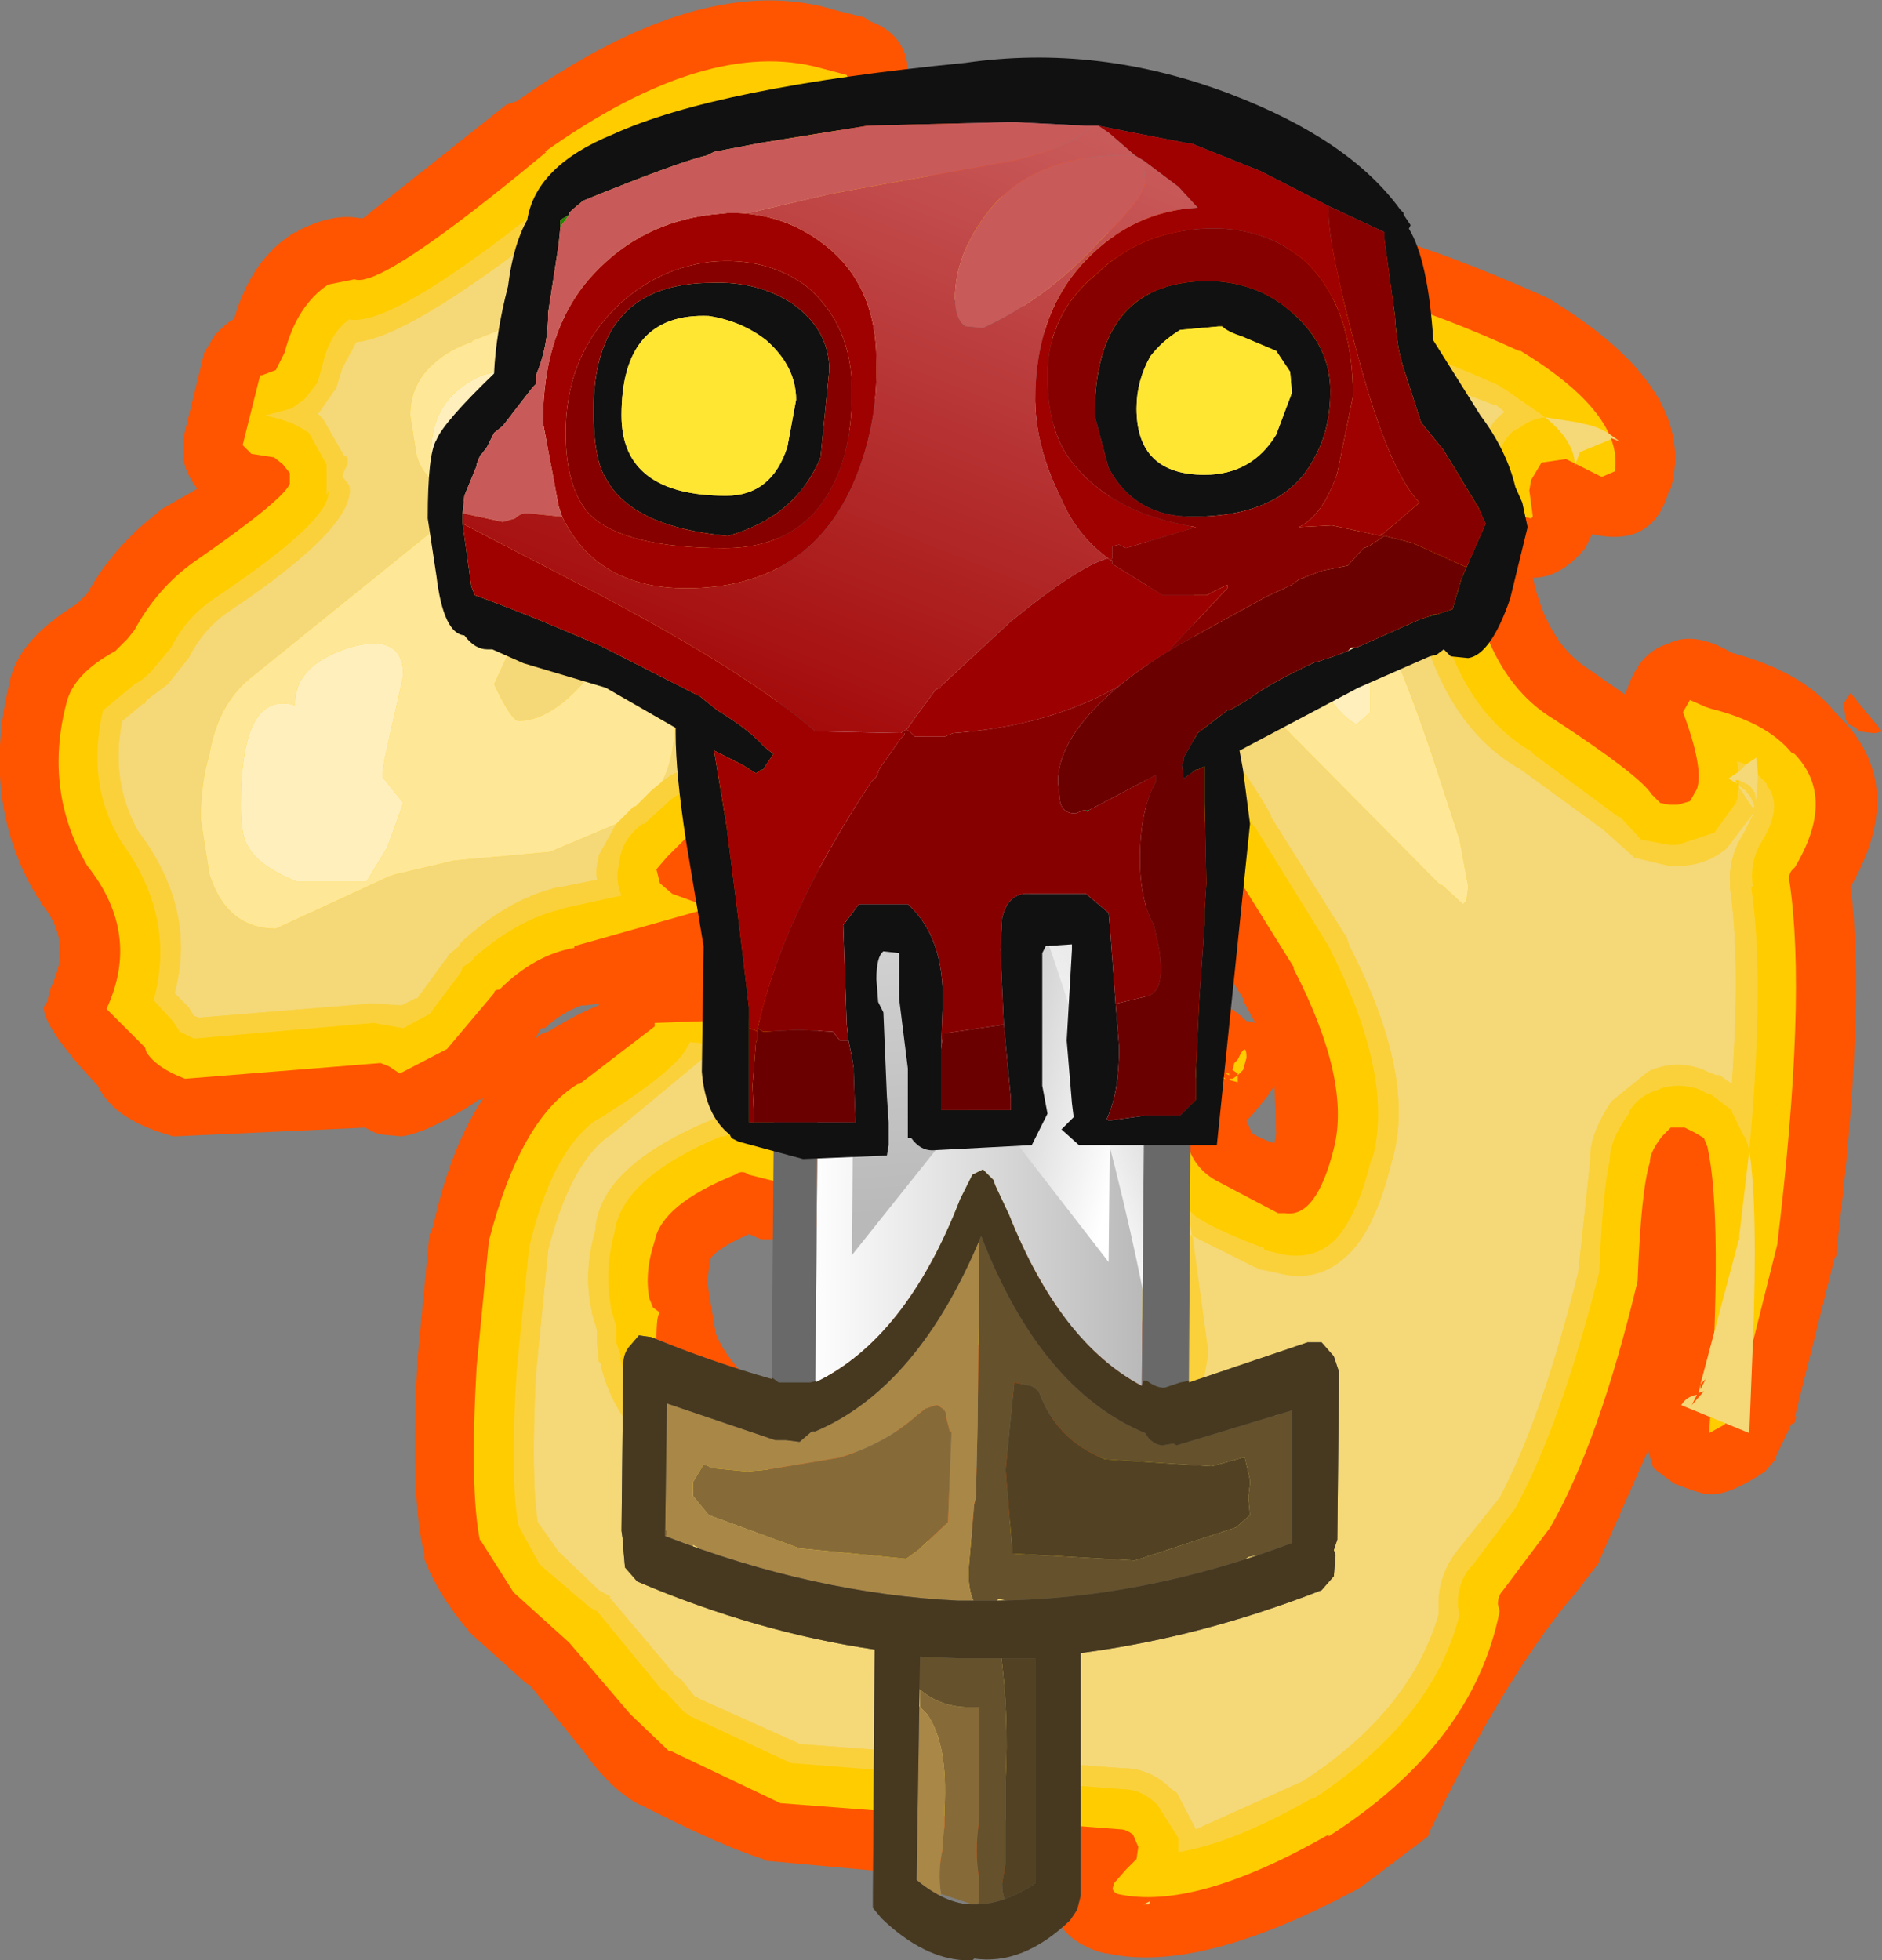 <?xml version="1.0" encoding="UTF-8" standalone="no"?>
<svg xmlns:ffdec="https://www.free-decompiler.com/flash" xmlns:xlink="http://www.w3.org/1999/xlink" ffdec:objectType="shape" height="56.15px" width="53.9px" xmlns="http://www.w3.org/2000/svg">
  <rect width="100%" height="100%" fill="#808080" stroke="none"/>
  <g transform="matrix(1.0, 0.0, 0.0, 1.0, 5.35, 0.0)">
    <path d="M42.45 14.05 Q42.0 15.7 40.25 15.3 L40.05 15.7 Q39.35 16.55 38.55 16.55 38.95 18.35 40.05 19.1 L41.2 19.9 Q41.55 18.7 42.4 18.45 43.15 18.05 44.25 18.7 46.3 19.25 47.2 20.4 L47.25 20.45 Q49.35 22.45 47.65 25.4 48.1 28.85 47.25 35.8 L47.25 35.95 47.2 36.05 47.2 36.0 46.05 40.6 46.1 40.55 46.05 40.75 45.95 40.8 45.5 41.75 45.5 41.8 45.2 42.15 Q44.15 42.85 43.6 42.8 L43.5 42.8 43.15 42.7 42.6 42.5 42.0 42.05 41.85 41.55 40.5 44.6 40.45 44.75 39.8 45.6 Q37.85 47.85 35.6 52.45 L35.55 52.6 33.7 54.0 33.55 54.1 Q29.0 56.55 26.35 55.95 L26.3 55.95 26.1 55.9 Q24.65 55.4 24.8 54.05 L16.6 53.3 16.5 53.25 Q15.25 52.85 13.1 51.75 12.25 51.4 11.35 50.15 L9.85 48.3 9.7 48.2 8.2 46.85 8.1 46.75 Q7.2 45.7 6.8 44.65 L6.8 44.5 Q6.4 42.95 6.6 39.1 L6.6 39.0 6.95 35.35 7.0 35.3 7.0 35.2 7.05 35.15 Q7.55 32.85 8.5 31.45 L8.4 31.5 8.35 31.5 8.3 31.55 Q6.9 32.45 6.15 32.55 L5.6 32.5 5.4 32.45 5.1 32.3 -0.35 32.55 -0.4 32.55 -0.55 32.5 Q-2.1 32.05 -2.55 31.1 -4.1 29.45 -4.1 28.85 L-4.0 28.7 -3.9 28.3 Q-3.25 27.0 -4.15 25.9 L-4.25 25.7 -4.25 25.75 Q-5.9 23.05 -5.1 19.65 L-5.1 19.7 Q-4.95 18.4 -3.15 17.3 L-2.85 17.0 Q-2.1 15.65 -0.85 14.7 L-0.8 14.65 -0.75 14.6 0.3 14.0 Q-0.05 13.55 -0.1 13.1 L-0.1 12.55 0.5 10.1 0.8 9.6 1.0 9.4 Q1.2 9.2 1.35 9.15 1.85 7.4 3.1 6.65 L3.15 6.65 3.2 6.6 Q4.2 6.1 4.95 6.25 L5.05 6.25 9.15 3.0 9.45 2.9 Q14.8 -0.9 18.6 0.3 L19.4 0.5 19.55 0.6 Q20.9 1.1 20.6 2.65 L20.5 2.8 20.5 2.9 23.05 3.8 Q26.7 4.65 28.05 5.6 L28.5 6.15 28.5 6.2 28.5 6.85 30.6 7.4 32.45 6.85 32.55 6.85 34.85 6.9 34.95 6.95 Q36.65 7.5 38.9 8.5 L39.0 8.55 Q43.3 11.15 42.5 14.0 L42.45 14.05 M48.3 21.0 L47.9 20.95 47.8 20.85 47.6 20.75 47.5 20.6 47.5 20.55 47.45 20.15 47.65 19.85 48.55 20.95 48.35 21.0 48.3 21.0 M24.3 22.15 L23.75 22.0 24.9 23.25 25.1 23.7 25.1 23.75 25.05 24.25 24.95 24.65 25.0 24.65 24.55 25.3 23.8 25.55 18.15 25.4 16.75 25.4 16.85 25.9 Q16.9 26.45 16.45 27.0 L19.35 27.35 Q19.45 27.35 19.55 27.5 21.55 28.0 23.5 30.2 24.35 31.15 24.8 32.2 L25.25 30.25 Q25.4 29.8 25.8 29.55 27.35 28.6 27.8 28.6 28.35 28.45 29.1 28.6 L29.15 28.6 Q29.85 28.75 30.35 29.25 L30.4 29.25 30.6 29.3 30.25 28.65 30.25 28.6 28.05 25.0 28.0 24.9 26.45 22.95 24.3 22.15 M11.4 28.8 L11.3 28.8 Q10.75 29.0 10.25 29.45 L10.15 29.45 9.95 29.8 Q10.1 29.6 10.35 29.55 11.25 29.0 11.8 28.8 L11.8 28.75 11.4 28.8 M14.9 36.7 L15.15 38.2 Q15.6 39.35 17.45 40.55 19.9 42.1 20.75 42.35 L20.7 42.35 Q21.65 42.55 23.25 41.8 25.15 40.75 25.8 38.9 L25.4 36.0 25.15 37.2 25.2 37.2 Q24.95 38.35 23.9 39.65 L23.85 39.75 23.85 39.8 Q22.65 41.15 21.35 41.1 L21.25 41.1 19.35 40.9 Q19.05 40.9 18.9 40.7 L18.85 40.7 18.5 40.3 18.25 39.9 18.1 39.35 Q18.1 39.0 18.25 38.7 18.45 38.4 18.75 38.3 L18.7 38.3 19.3 37.55 19.35 37.45 19.4 37.35 19.65 36.05 19.6 36.05 Q18.85 35.9 18.15 35.25 L18.05 35.15 18.0 35.15 17.05 35.5 16.45 35.5 16.1 35.35 Q15.2 35.75 15.0 36.05 L14.9 36.7 M17.55 34.25 L18.2 34.4 18.1 34.05 17.65 33.85 17.55 34.1 17.55 34.25 M31.15 32.75 L31.2 32.45 31.2 32.5 31.15 31.1 30.95 31.4 30.5 31.95 30.35 32.1 30.5 32.45 Q30.7 32.6 31.15 32.75" fill="#ff5400" fill-rule="evenodd" stroke="none"/>
    <path d="M40.5 13.65 L39.5 13.15 38.8 13.25 38.5 13.75 38.45 14.05 38.55 14.8 38.5 14.85 37.15 14.55 36.85 14.65 36.65 14.9 36.6 15.2 Q36.9 19.25 39.15 20.6 41.6 22.2 41.95 22.75 L42.2 23.0 42.45 23.05 42.7 23.05 43.05 22.95 43.25 22.6 Q43.45 22.0 42.85 20.4 L43.05 20.05 43.5 20.25 43.65 20.3 Q45.25 20.7 45.95 21.55 L46.05 21.6 Q47.25 22.85 46.05 24.85 45.85 25.0 45.9 25.25 46.4 28.6 45.55 35.65 L44.45 40.05 44.05 40.8 43.6 41.05 Q44.0 34.85 43.55 32.85 L43.45 32.6 43.2 32.45 42.9 32.3 42.5 32.3 42.25 32.55 Q41.9 33.0 41.9 33.3 41.65 34.1 41.55 36.7 40.45 41.3 39.05 43.75 L37.7 45.55 Q37.55 45.7 37.55 45.95 L37.6 46.15 Q36.85 49.95 32.7 52.6 L32.7 52.55 Q28.85 54.75 26.65 54.25 26.45 54.15 26.55 54.0 L26.55 53.95 26.9 53.55 27.2 53.25 27.25 52.9 27.1 52.55 Q26.9 52.4 26.75 52.4 L17.0 51.65 13.85 50.15 13.8 50.15 12.7 49.1 10.95 47.05 9.4 45.65 9.35 45.6 8.4 44.1 8.4 44.15 Q8.1 42.7 8.3 39.15 L8.65 35.55 Q9.55 32.05 11.2 31.05 L11.25 31.05 13.4 29.4 13.4 29.3 19.0 29.1 Q20.65 29.5 22.3 31.35 24.3 33.75 23.6 36.8 L22.6 38.65 22.55 38.65 21.45 39.4 20.3 39.25 21.0 37.9 21.0 37.95 Q21.7 35.3 21.1 34.8 L20.8 34.6 19.95 34.35 19.4 34.1 Q19.15 33.45 18.3 33.3 18.0 33.0 17.45 33.3 L17.2 33.6 17.05 33.65 Q16.9 33.8 16.9 34.05 L16.85 33.85 16.9 33.85 16.1 33.65 Q15.9 33.5 15.7 33.65 13.6 34.5 13.4 35.55 13.1 36.45 13.25 37.2 L13.35 37.45 13.55 37.6 Q13.45 37.65 13.45 38.4 L13.5 38.6 Q13.95 40.3 16.55 42.05 L20.25 44.05 20.3 44.05 Q21.7 44.45 24.05 43.35 26.7 41.9 27.55 39.15 L27.55 38.9 26.45 32.5 26.85 30.95 Q27.7 30.35 27.85 30.3 L28.05 30.3 28.85 30.3 29.3 30.6 29.25 30.6 28.95 30.8 28.7 31.15 Q28.25 33.1 29.45 33.8 L31.25 34.75 31.45 34.75 Q32.35 34.9 32.85 32.9 33.35 30.95 31.7 27.75 L31.7 27.7 29.55 24.25 29.55 24.2 Q28.4 22.2 27.4 21.5 L27.35 21.5 Q26.55 21.0 24.75 20.55 21.55 19.6 20.75 20.55 L20.65 20.7 20.4 21.15 20.4 21.55 20.7 21.9 Q22.1 22.65 23.1 23.75 L18.15 23.7 14.85 23.7 14.45 23.85 13.75 24.55 13.45 24.9 13.55 25.3 13.9 25.6 15.0 26.0 11.1 27.1 11.1 27.15 Q9.95 27.35 8.95 28.35 8.8 28.35 8.8 28.45 L7.45 30.05 6.1 30.75 5.8 30.55 5.55 30.45 -0.05 30.9 Q-0.85 30.6 -1.15 30.15 L-1.2 30.0 -2.3 28.9 Q-1.3 26.75 -2.85 24.8 -4.1 22.65 -3.45 20.15 -3.25 19.3 -2.05 18.65 L-1.8 18.4 -1.7 18.3 -1.5 18.05 Q-0.85 16.85 0.2 16.1 2.8 14.3 2.95 13.85 L2.95 13.55 2.75 13.3 2.5 13.1 1.85 13.0 1.6 12.75 2.1 10.75 2.15 10.75 2.55 10.6 2.7 10.3 2.8 10.1 Q3.15 8.75 4.05 8.15 L4.8 8.0 Q5.55 8.3 10.3 4.35 L10.25 4.35 Q14.9 1.05 18.15 1.95 L18.9 2.15 18.95 2.3 18.9 2.35 Q18.05 2.4 18.2 3.05 L18.25 3.3 18.45 3.5 Q19.65 4.65 22.65 5.45 25.45 6.1 26.75 6.85 L26.55 7.5 26.55 7.8 26.7 8.05 26.95 8.25 30.55 9.2 30.75 9.2 Q32.3 8.9 33.25 8.4 L33.2 8.4 34.25 8.55 Q35.95 9.05 38.15 10.05 L38.2 10.05 Q41.15 11.85 40.9 13.5 L40.55 13.65 40.5 13.65 M29.55 30.75 L29.75 30.9 29.65 30.9 29.45 30.75 29.55 30.75 M29.75 30.75 L29.85 30.75 29.85 30.8 29.75 30.75 M29.95 30.9 L30.1 30.8 30.1 30.75 29.95 30.65 30.0 30.45 30.1 30.35 Q30.35 29.8 30.35 30.3 L30.25 30.65 30.1 30.8 30.1 31.0 29.9 30.95 29.85 30.9 29.95 30.9" fill="#ffcc00" fill-rule="evenodd" stroke="none"/>
    <path d="M38.9 11.95 L39.85 12.1 40.05 12.15 Q40.35 12.2 40.7 12.4 L41.05 12.65 40.8 12.55 40.75 12.6 39.9 12.95 39.75 13.35 39.75 13.25 Q39.7 12.6 38.9 11.95 M44.45 22.55 L44.45 22.5 44.65 22.65 44.8 22.85 44.9 23.1 44.85 23.15 44.45 22.55 M44.45 22.35 L44.35 22.35 44.4 22.45 44.15 22.3 44.45 22.1 44.65 21.9 44.95 21.7 45.0 22.2 44.95 22.95 44.9 22.7 44.75 22.5 44.45 22.35 M44.75 32.95 Q45.0 34.6 44.85 38.5 L44.75 41.05 42.8 40.25 Q42.95 40.0 43.25 39.95 L43.1 40.25 43.45 39.85 43.3 39.9 43.35 39.65 44.45 35.5 44.75 32.95 M28.1 35.0 L27.5 34.4 28.0 34.2 28.05 34.15 28.5 33.9 28.65 34.65 28.8 35.4 30.6 36.3 30.65 36.3 30.65 36.35 30.7 36.35 31.2 36.45 Q32.4 36.8 33.3 35.9 34.05 35.15 34.5 33.3 35.25 30.9 33.3 27.1 L33.25 26.95 33.2 26.8 33.15 26.75 31.05 23.4 31.05 23.35 Q29.7 21.0 28.5 20.2 L28.45 20.2 28.35 20.05 28.25 20.0 Q27.35 19.4 25.15 18.85 20.8 17.65 19.6 19.25 L19.55 19.3 19.1 19.9 18.9 20.35 Q18.5 21.15 18.7 21.95 L18.15 21.95 14.85 21.95 Q14.15 21.95 13.6 22.4 14.0 21.7 14.0 20.25 L13.75 19.1 13.5 18.3 Q13.45 17.6 12.9 17.25 L11.85 18.95 Q10.6 20.65 9.5 20.65 9.3 20.65 8.8 19.6 L9.4 18.3 10.65 15.85 Q11.3 14.4 12.9 13.45 L13.25 13.25 14.1 12.85 16.4 14.1 19.7 16.0 Q20.4 16.0 21.0 15.3 L22.55 14.95 Q23.25 14.6 23.9 14.6 24.2 14.6 25.4 15.55 25.9 15.9 26.6 16.05 L27.75 17.1 27.95 17.95 Q28.3 19.2 29.0 19.65 L30.3 19.65 31.0 20.4 35.8 25.25 35.9 25.35 35.95 25.35 36.55 25.9 36.65 25.8 36.7 25.4 36.45 24.05 35.7 21.75 35.55 21.3 Q34.3 17.7 33.65 17.1 L33.5 16.95 33.45 16.75 Q33.45 13.85 31.25 12.8 30.1 12.2 29.55 12.4 L29.45 12.3 Q27.85 10.85 23.2 10.85 L21.6 11.15 20.45 11.0 19.8 10.35 19.7 10.1 19.75 9.9 21.55 10.05 Q23.05 10.75 24.7 10.75 L25.1 10.6 25.95 10.75 Q26.6 10.75 26.65 10.5 L26.65 10.15 22.95 8.3 21.35 7.4 Q20.9 6.65 19.45 6.6 L18.05 5.9 15.05 5.8 14.55 6.0 13.6 6.55 11.0 8.65 8.2 9.75 8.15 9.8 Q7.55 10.0 7.15 10.35 6.4 10.95 6.4 11.9 L6.55 12.85 Q6.65 13.85 8.1 14.35 L1.85 19.4 Q0.9 20.15 0.65 21.6 0.4 22.45 0.4 23.45 L0.65 25.05 Q1.15 26.6 2.55 26.6 L5.8 25.1 5.95 25.05 7.65 24.65 10.4 24.4 12.3 23.6 11.8 24.5 11.8 24.55 Q11.7 24.9 11.75 25.2 L10.75 25.4 10.45 25.45 10.5 25.45 Q9.15 25.8 7.85 27.0 L7.8 27.1 7.5 27.35 7.45 27.45 7.4 27.5 6.6 28.6 6.55 28.6 6.15 28.8 5.35 28.75 5.25 28.75 0.35 29.15 0.2 29.1 0.05 28.85 -0.35 28.45 Q0.3 26.05 -1.4 23.8 -2.2 22.35 -1.85 20.65 L-1.25 20.15 -1.2 20.15 -1.15 20.05 -0.55 19.6 0.05 18.85 Q0.45 18.05 1.15 17.55 4.9 15.05 4.65 13.9 L4.45 13.65 4.5 13.5 4.6 13.3 4.6 13.1 4.5 13.05 3.9 12.0 3.75 11.85 3.8 11.8 4.25 11.15 4.25 11.2 4.45 10.55 4.85 9.8 Q6.5 9.65 11.35 5.75 L11.45 5.6 Q14.35 3.65 16.55 3.5 L16.75 4.05 16.85 4.2 17.25 4.8 17.25 4.7 Q18.7 6.15 22.2 7.15 L22.4 7.15 24.8 7.9 24.95 8.25 24.95 8.3 25.5 9.25 26.4 9.85 26.5 9.9 30.0 10.8 29.95 10.8 30.1 10.85 31.0 10.95 31.1 10.95 33.6 10.2 33.7 10.2 34.05 10.3 37.45 11.6 37.5 11.6 37.75 11.8 Q37.3 12.1 37.05 12.85 36.55 12.9 36.15 13.1 L36.0 13.15 35.95 13.25 Q35.45 13.5 35.15 14.05 L35.1 14.15 Q34.85 14.7 34.9 15.35 35.35 20.3 38.05 21.95 L38.15 22.0 40.55 23.75 41.45 24.55 41.4 24.55 42.45 24.8 42.7 24.8 Q43.5 24.8 44.1 24.3 L44.9 23.25 44.6 23.85 Q44.15 24.55 44.2 25.3 L44.2 25.45 Q44.5 27.55 44.25 31.05 L43.9 30.8 43.8 30.8 43.55 30.7 43.45 30.65 Q42.7 30.35 41.95 30.65 L41.85 30.7 40.8 31.55 Q40.15 32.55 40.2 33.2 L39.85 36.45 Q38.8 40.65 37.6 42.9 L36.4 44.4 Q35.85 45.1 35.85 45.95 L35.85 46.0 35.85 46.25 Q35.05 49.0 32.0 51.0 L31.9 51.05 28.9 52.4 28.35 51.35 28.2 51.25 Q27.6 50.65 26.8 50.65 L17.45 49.95 17.55 49.95 14.65 48.65 14.6 48.6 14.55 48.6 14.15 48.1 14.0 48.0 12.1 45.75 12.15 45.75 11.8 45.55 10.65 44.45 10.05 43.6 Q9.85 42.3 10.0 39.35 L10.35 35.8 Q10.95 33.45 12.0 32.6 L12.15 32.5 14.8 30.3 18.65 30.8 18.6 30.75 Q19.8 31.1 21.0 32.5 L21.1 32.55 21.35 32.95 20.65 32.7 Q20.15 32.05 19.15 31.75 18.2 31.0 16.7 31.75 L16.45 31.9 15.15 31.95 15.1 32.05 Q11.8 33.4 11.7 35.25 11.35 36.45 11.6 37.55 L11.6 37.6 11.75 38.1 11.75 38.4 11.75 38.45 11.8 39.0 11.85 39.05 Q12.3 41.3 15.6 43.45 L15.7 43.5 Q18.65 45.4 19.8 45.7 L19.85 45.7 20.15 45.75 Q22.0 46.25 24.7 44.9 L24.8 44.9 Q28.05 43.1 29.05 39.85 L29.1 39.65 29.25 38.8 29.25 38.7 28.8 35.4 28.55 35.3 28.5 35.25 28.1 35.0 M27.95 34.05 Q27.35 33.25 27.5 31.85 L27.8 31.6 27.95 31.15 27.5 31.8 27.65 30.95 27.65 30.9 27.85 30.3 28.25 29.95 28.55 29.75 28.5 29.8 28.45 31.35 28.55 31.45 28.35 31.4 28.15 31.45 27.8 31.6 27.65 32.5 27.95 34.05 M19.45 22.55 L19.3 22.95 19.0 22.55 18.85 22.25 19.05 22.45 19.4 22.55 19.45 22.5 19.45 22.55 M44.45 35.5 L44.45 35.55 44.5 35.35 44.45 35.5 M43.35 39.65 L43.35 39.8 43.5 39.5 43.35 39.65 M24.9 9.75 L24.8 9.8 24.65 9.65 24.9 9.75 M22.95 12.55 L22.85 12.6 22.55 12.55 22.25 12.35 22.95 12.55 M28.75 18.25 L28.7 18.05 29.0 18.3 28.7 18.3 28.75 18.25 M19.95 9.25 L20.1 9.15 20.45 9.4 19.95 9.25 M13.4 19.95 L13.35 19.75 13.25 19.35 13.35 19.15 13.4 19.55 13.4 19.95 M28.15 31.45 L28.2 31.4 27.95 31.45 28.15 31.45 M27.65 32.5 L27.6 32.2 27.6 32.75 27.65 32.5 M27.55 54.55 L27.4 54.55 27.6 54.45 27.55 54.55" fill="#f5d877" fill-rule="evenodd" stroke="none"/>
    <path d="M38.9 11.95 Q38.45 12.0 38.05 12.35 L38.15 12.25 Q37.65 12.5 37.45 13.4 L37.45 13.35 37.35 13.4 37.15 13.4 Q36.65 13.4 36.25 13.7 L36.3 13.65 35.7 14.3 35.6 14.4 35.45 15.3 Q35.9 20.05 38.55 21.55 L38.5 21.55 41.0 23.4 41.05 23.4 41.65 24.05 42.45 24.2 42.7 24.2 43.75 23.85 44.4 22.95 44.35 22.95 44.4 22.9 44.45 22.55 44.85 23.15 44.9 23.1 44.8 22.85 44.65 22.65 44.45 22.5 44.45 22.35 44.75 22.5 44.9 22.7 44.95 22.95 45.0 22.2 45.1 22.3 45.25 22.45 45.25 22.5 Q45.75 23.1 45.05 24.2 44.75 24.75 44.85 25.4 L44.8 25.4 Q45.2 28.0 44.75 32.95 L44.65 32.6 44.6 32.55 44.25 31.85 44.25 31.8 43.65 31.35 43.6 31.35 43.3 31.2 Q42.7 31.0 42.15 31.2 L42.2 31.2 Q41.6 31.35 41.3 31.85 L41.3 31.9 Q40.75 32.65 40.75 33.25 40.55 34.1 40.45 36.45 39.35 40.8 38.05 43.2 L36.85 44.8 Q36.4 45.25 36.4 45.95 L36.4 46.0 36.45 46.25 Q35.7 49.25 32.3 51.5 L32.15 51.55 Q29.95 52.8 28.4 53.05 L28.4 52.7 28.4 52.65 27.8 51.7 Q27.35 51.25 26.8 51.25 L17.3 50.5 14.4 49.15 14.35 49.1 14.25 49.05 13.7 48.45 13.6 48.4 11.75 46.15 11.55 46.05 10.15 44.85 10.1 44.8 9.5 43.7 Q9.25 42.35 9.45 39.25 L9.8 35.75 Q10.45 33.0 11.7 32.1 L11.8 32.05 Q14.1 30.6 14.35 29.95 L14.4 29.9 14.4 29.85 18.75 30.25 Q20.05 30.6 21.45 32.1 23.05 34.05 22.45 36.5 L22.4 36.7 Q22.75 34.6 21.95 34.0 L21.2 33.5 20.25 33.25 Q19.85 32.55 18.9 32.25 18.15 31.6 16.95 32.25 16.7 32.35 16.5 32.55 L16.45 32.55 Q15.9 32.3 15.4 32.55 L15.3 32.55 Q12.45 33.75 12.25 35.3 11.95 36.4 12.15 37.45 L12.15 37.5 12.3 38.0 12.3 38.4 12.3 38.45 12.45 38.9 12.4 38.85 Q12.85 41.0 15.95 43.0 18.85 44.85 19.95 45.15 L20.2 45.2 Q21.9 45.6 24.5 44.4 L24.55 44.4 Q27.7 42.65 28.6 39.5 L28.65 38.8 28.65 38.75 28.1 35.0 28.5 35.25 28.55 35.3 28.8 35.4 29.25 38.7 29.25 38.8 29.1 39.65 29.05 39.85 Q28.05 43.1 24.8 44.9 L24.7 44.9 Q22.0 46.25 20.15 45.75 L19.85 45.7 19.8 45.7 Q18.65 45.4 15.7 43.5 L15.6 43.45 Q12.3 41.3 11.85 39.05 L11.8 39.0 11.75 38.45 11.75 38.4 11.75 38.1 11.6 37.6 11.6 37.55 Q11.35 36.45 11.7 35.25 11.8 33.4 15.1 32.05 L15.15 31.95 16.45 31.9 16.7 31.75 Q18.2 31.0 19.15 31.75 20.15 32.05 20.65 32.7 L21.35 32.95 21.1 32.55 21.0 32.5 Q19.8 31.1 18.6 30.75 L18.65 30.8 14.8 30.3 12.15 32.5 12.0 32.6 Q10.95 33.45 10.35 35.8 L10.0 39.35 Q9.85 42.3 10.05 43.6 L10.65 44.45 11.8 45.55 12.15 45.75 12.1 45.75 14.0 48.0 14.15 48.1 14.55 48.6 14.6 48.6 14.65 48.65 17.55 49.95 17.45 49.95 26.8 50.65 Q27.6 50.65 28.2 51.25 L28.35 51.35 28.9 52.4 31.9 51.05 32.0 51.0 Q35.05 49.0 35.85 46.25 L35.85 46.0 35.85 45.95 Q35.85 45.1 36.4 44.4 L37.6 42.9 Q38.8 40.65 39.85 36.45 L40.2 33.2 Q40.15 32.55 40.8 31.55 L41.85 30.7 41.95 30.65 Q42.7 30.35 43.45 30.65 L43.55 30.7 43.8 30.8 43.9 30.8 44.25 31.05 Q44.5 27.55 44.2 25.45 L44.2 25.3 Q44.15 24.55 44.6 23.85 L44.9 23.25 44.1 24.3 Q43.5 24.8 42.7 24.8 L42.45 24.8 41.4 24.55 41.45 24.55 40.55 23.75 38.15 22.0 38.05 21.95 Q35.35 20.3 34.9 15.35 34.85 14.7 35.1 14.15 L35.15 14.05 Q35.45 13.5 35.95 13.25 L36.0 13.15 36.15 13.1 Q36.55 12.9 37.05 12.85 37.3 12.1 37.75 11.8 L37.5 11.6 37.45 11.6 34.05 10.3 33.7 10.2 33.6 10.2 31.1 10.95 31.0 10.95 30.1 10.85 29.95 10.8 30.0 10.8 26.5 9.9 26.4 9.85 25.5 9.25 24.95 8.3 24.95 8.25 24.8 7.9 22.4 7.15 22.2 7.15 Q18.7 6.15 17.25 4.7 L17.25 4.8 16.85 4.2 16.75 4.05 16.55 3.5 Q14.35 3.65 11.45 5.6 L11.35 5.75 Q6.5 9.65 4.85 9.8 L4.45 10.55 4.25 11.2 4.25 11.15 3.8 11.8 3.75 11.85 3.9 12.0 4.5 13.05 4.6 13.1 4.6 13.3 4.5 13.5 4.45 13.65 4.65 13.9 Q4.9 15.05 1.15 17.55 0.45 18.05 0.05 18.85 L-0.55 19.6 -1.15 20.05 -1.2 20.15 -1.25 20.15 -1.85 20.65 Q-2.2 22.35 -1.4 23.8 0.3 26.05 -0.35 28.45 L0.05 28.85 0.2 29.1 0.35 29.15 5.25 28.75 5.35 28.75 6.15 28.8 6.55 28.6 6.6 28.6 7.4 27.5 7.45 27.45 7.5 27.35 7.8 27.1 7.85 27.0 Q9.15 25.8 10.5 25.45 L10.45 25.45 10.75 25.4 11.75 25.2 Q11.7 24.9 11.8 24.55 L11.8 24.5 12.3 23.6 12.35 23.55 12.7 23.2 12.8 23.1 12.85 23.1 13.3 22.65 13.6 22.4 Q14.15 21.95 14.85 21.95 L18.15 21.95 18.7 21.95 Q18.5 21.15 18.9 20.35 L19.1 19.9 19.55 19.3 19.6 19.25 Q20.8 17.65 25.15 18.85 27.35 19.4 28.25 20.0 L28.35 20.05 28.45 20.2 28.5 20.2 Q29.7 21.0 31.05 23.35 L31.05 23.4 33.15 26.75 33.2 26.8 33.25 26.95 33.3 27.1 Q35.25 30.9 34.5 33.3 34.05 35.15 33.3 35.9 32.4 36.8 31.2 36.45 L30.7 36.35 30.65 36.35 30.65 36.3 30.6 36.3 28.8 35.4 28.65 34.65 28.8 34.75 28.9 34.85 Q29.5 35.25 30.85 35.75 L30.85 35.8 31.25 35.9 Q32.25 36.15 32.9 35.5 33.55 34.8 33.95 33.1 L33.95 33.2 Q34.6 30.9 32.75 27.2 L32.7 27.1 30.6 23.7 30.55 23.65 Q29.3 21.45 28.15 20.7 L28.0 20.55 Q27.1 19.9 25.05 19.4 20.9 18.3 19.95 19.7 L19.6 20.2 19.4 20.65 Q19.05 21.3 19.35 21.95 L19.35 21.9 19.65 22.55 19.45 22.55 19.45 22.5 19.4 22.55 19.05 22.45 18.85 22.25 19.0 22.55 18.15 22.55 14.85 22.55 Q14.2 22.55 13.7 23.05 L13.1 23.6 13.05 23.6 Q12.5 24.0 12.4 24.6 L12.4 24.65 Q12.25 25.2 12.45 25.65 L10.85 26.0 10.7 26.05 Q9.45 26.35 8.2 27.45 L8.2 27.5 7.9 27.7 7.85 27.85 6.95 29.05 6.85 29.1 6.2 29.45 5.35 29.3 0.2 29.75 -0.2 29.55 -0.4 29.25 -0.95 28.65 Q-0.3 26.3 -1.85 24.15 -2.9 22.5 -2.4 20.35 L-1.5 19.6 Q-1.2 19.45 -0.95 19.15 L-0.45 18.55 Q0.0 17.65 0.85 17.1 4.2 14.85 4.05 14.05 L4.0 14.2 4.0 13.25 4.0 13.3 3.5 12.4 Q3.2 12.2 2.95 12.1 L2.65 12.0 2.25 11.9 3.0 11.7 3.35 11.45 3.4 11.4 3.75 10.95 3.9 10.4 Q4.1 9.55 4.65 9.15 5.95 9.4 10.95 5.3 L11.1 5.2 Q14.55 2.8 17.05 2.95 L17.15 3.35 17.25 3.8 17.25 3.75 17.65 4.3 Q19.0 5.7 22.4 6.55 L25.4 7.5 25.45 8.1 25.45 8.05 25.9 8.85 26.7 9.3 30.15 10.3 30.25 10.3 30.95 10.35 31.0 10.35 33.6 9.55 33.85 9.65 34.15 9.7 Q35.7 10.2 37.6 11.05 L37.65 11.1 37.75 11.15 38.9 11.95 M44.45 22.1 L44.4 21.85 44.4 21.8 44.65 21.9 44.45 22.1 M28.0 34.2 L27.95 34.05 28.05 34.15 28.0 34.2" fill="#f5d877" fill-opacity="0.498" fill-rule="evenodd" stroke="none"/>
    <path d="M12.3 23.6 L10.4 24.4 7.65 24.65 5.95 25.05 5.8 25.1 2.55 26.6 Q1.15 26.6 0.65 25.05 L0.4 23.45 Q0.4 22.45 0.65 21.6 0.9 20.15 1.85 19.4 L8.1 14.35 Q6.65 13.85 6.55 12.85 L6.4 11.9 Q6.4 10.95 7.15 10.35 7.55 10.0 8.15 9.8 L8.2 9.75 11.0 8.65 13.6 6.55 14.55 6.0 15.05 5.8 18.05 5.9 19.45 6.6 Q20.9 6.65 21.35 7.4 L22.95 8.3 26.65 10.15 26.65 10.5 Q26.6 10.75 25.95 10.75 L25.1 10.6 24.7 10.75 Q23.05 10.75 21.55 10.05 L19.75 9.9 19.7 10.1 19.8 10.35 20.45 11.0 21.6 11.15 23.2 10.85 Q27.85 10.85 29.45 12.3 L29.55 12.4 Q30.1 12.2 31.25 12.8 33.45 13.85 33.45 16.75 L33.5 16.95 33.65 17.1 Q34.3 17.7 35.55 21.3 L35.7 21.75 36.45 24.05 36.7 25.4 36.65 25.8 36.55 25.9 35.95 25.35 35.9 25.35 35.8 25.25 31.0 20.4 30.3 19.65 29.0 19.65 Q28.3 19.2 27.95 17.95 L27.75 17.1 26.6 16.05 Q25.9 15.9 25.4 15.55 24.2 14.6 23.9 14.6 23.25 14.6 22.55 14.95 L21.0 15.3 Q20.4 16.0 19.7 16.0 L16.4 14.1 14.1 12.85 13.25 13.25 12.9 13.45 Q11.3 14.4 10.65 15.85 L9.4 18.3 8.8 19.6 Q9.3 20.65 9.5 20.65 10.6 20.65 11.85 18.95 L12.9 17.25 Q13.45 17.6 13.5 18.3 L13.75 19.1 14.0 20.25 Q14.0 21.7 13.6 22.4 L13.3 22.65 12.85 23.1 12.8 23.1 12.7 23.2 12.35 23.55 12.3 23.6 M24.9 9.75 L24.65 9.65 24.8 9.8 24.9 9.75 M26.55 14.3 L27.15 14.25 Q27.25 14.9 28.0 15.4 28.85 16.0 30.25 16.0 L31.05 15.85 31.15 15.3 Q30.65 13.95 27.05 12.0 23.3 10.0 23.3 12.6 L23.75 13.5 Q24.45 14.4 25.6 14.4 L26.55 14.3 M28.75 18.25 L28.7 18.3 29.0 18.3 28.7 18.05 28.75 18.25 M22.95 12.55 L22.25 12.35 22.55 12.55 22.85 12.6 22.95 12.55 M11.25 12.25 L13.55 10.05 13.25 9.5 8.45 10.75 Q7.0 11.4 7.0 12.95 7.0 13.4 7.15 13.6 7.55 14.15 8.95 14.15 9.2 14.15 11.25 12.25 M31.65 17.2 L31.65 17.55 Q31.65 18.0 32.2 19.15 32.9 20.45 33.5 20.75 L33.9 20.4 33.9 19.85 Q33.9 18.85 33.5 18.25 33.05 17.55 31.75 17.1 L31.65 17.2 M19.95 9.25 L20.45 9.4 20.1 9.15 19.95 9.25 M3.1 20.2 Q1.55 19.75 1.55 23.05 1.55 23.85 1.7 24.15 2.0 24.8 3.15 25.25 L5.15 25.25 5.75 24.25 6.2 23.0 5.6 22.25 5.65 21.8 6.2 19.35 Q6.2 18.1 4.65 18.55 3.1 19.05 3.1 20.15 L3.1 20.2 M13.4 19.95 L13.4 19.55 13.35 19.15 13.25 19.35 13.35 19.75 13.4 19.95" fill="#ffe798" fill-rule="evenodd" stroke="none"/>
    <path d="M26.55 14.3 L25.6 14.4 Q24.45 14.4 23.75 13.5 L23.3 12.6 Q23.3 10.0 27.05 12.0 30.65 13.95 31.15 15.3 L31.05 15.85 30.25 16.0 Q28.85 16.0 28.0 15.4 27.25 14.9 27.15 14.25 L26.55 14.3 M31.65 17.2 L31.75 17.1 Q33.05 17.55 33.5 18.25 33.9 18.85 33.9 19.85 L33.9 20.4 33.5 20.75 Q32.9 20.45 32.2 19.15 31.65 18.0 31.65 17.55 L31.65 17.2 M11.25 12.25 Q9.2 14.15 8.95 14.15 7.55 14.15 7.15 13.6 7.0 13.4 7.0 12.95 7.0 11.4 8.45 10.75 L13.25 9.5 13.55 10.05 11.25 12.25 M3.1 20.2 L3.1 20.15 Q3.1 19.05 4.65 18.55 6.2 18.1 6.2 19.35 L5.65 21.8 5.6 22.25 6.2 23.0 5.75 24.25 5.15 25.25 3.15 25.25 Q2.0 24.8 1.7 24.15 1.55 23.85 1.55 23.05 1.55 19.75 3.1 20.2" fill="#ffefbd" fill-rule="evenodd" stroke="none"/>
    <path d="M16.6 42.1 L18.7 41.75 Q20.0 41.35 20.9 40.55 L21.15 40.35 21.45 40.25 21.5 40.25 21.65 40.35 21.7 40.4 21.75 40.5 21.75 40.6 21.85 41.0 21.9 41.0 21.9 41.1 21.8 43.6 20.95 44.4 20.6 44.65 17.55 44.35 14.95 43.4 14.7 43.1 14.5 42.85 14.5 42.45 14.8 41.95 14.95 42.0 15.0 42.05 16.05 42.15 16.6 42.1 M13.75 44.0 L13.7 44.0 13.7 43.85 13.7 43.8 13.75 43.85 13.75 44.0 M22.65 54.55 L22.6 54.55 22.5 54.55 21.6 54.25 Q21.5 53.6 21.65 52.95 L21.65 52.75 21.7 52.3 21.7 51.8 Q21.8 49.95 21.2 49.1 L21.0 48.9 21.0 48.4 Q21.6 48.9 22.4 48.9 L22.7 48.9 22.7 51.5 22.7 51.8 22.7 52.1 Q22.55 53.05 22.7 53.85 L22.7 54.45 22.65 54.55" fill="#866b39" fill-rule="evenodd" stroke="none"/>
    <path d="M22.5 35.05 L22.45 35.0 22.5 34.95 22.75 35.05 22.75 34.75 22.8 34.5 23.35 35.7 23.55 37.1 23.75 37.45 26.5 39.9 Q28.45 41.4 30.65 40.5 L30.7 40.35 30.65 40.3 30.7 40.1 31.2 40.55 31.15 40.35 31.25 40.0 Q32.15 40.4 32.05 42.25 32.05 43.65 31.6 44.9 L31.45 45.05 31.3 44.6 30.95 44.9 30.9 44.65 30.85 44.65 30.75 44.8 30.65 44.55 30.4 44.6 30.15 44.8 Q29.35 45.5 28.05 45.65 L28.0 45.65 25.9 46.15 24.2 46.05 24.15 46.0 23.25 45.8 23.2 45.85 23.15 46.35 23.05 46.45 22.95 46.25 22.85 46.3 22.7 46.2 22.45 46.9 22.4 46.4 22.55 45.9 Q22.35 45.5 22.4 44.85 L22.55 43.1 22.6 42.9 22.65 40.75 22.7 35.7 22.7 35.45 22.6 35.3 Q22.75 34.95 22.5 35.05 M30.25 41.75 L29.35 42.0 26.3 41.8 Q24.9 41.25 24.4 39.85 L24.2 39.7 23.7 39.6 23.45 42.1 23.65 44.5 27.15 44.7 30.05 43.75 30.45 43.4 30.4 42.9 30.45 42.5 30.45 42.4 30.3 41.75 30.25 41.75 M21.0 48.4 L20.6 47.95 20.5 47.75 20.45 47.65 20.45 47.45 20.45 47.4 20.55 47.2 22.25 47.25 23.3 47.25 Q23.55 49.1 23.45 51.0 L23.45 53.35 23.35 53.95 Q23.35 54.5 23.65 54.75 L23.65 55.0 23.45 54.95 23.35 54.8 23.35 54.6 23.2 54.65 23.15 55.05 23.05 55.1 23.0 54.95 22.95 54.95 22.9 55.0 22.65 54.55 22.7 54.45 22.7 53.85 Q22.55 53.05 22.7 52.1 L22.7 51.8 22.7 51.5 22.7 48.9 22.4 48.9 Q21.6 48.9 21.0 48.4 M24.0 47.0 L24.15 47.0 24.35 47.1 24.5 47.4 24.6 47.55 24.85 47.6 24.55 48.05 Q24.5 47.4 24.15 47.2 L24.1 47.05 24.0 47.0 M24.5 49.3 L24.55 50.95 24.5 52.35 24.5 50.75 24.45 49.55 24.5 49.3 M24.15 54.5 L24.1 54.55 24.1 54.75 23.85 54.9 23.95 54.8 24.05 54.55 24.15 54.5" fill="#65512c" fill-rule="evenodd" stroke="none"/>
    <path d="M16.6 42.1 L16.05 42.15 15.0 42.05 14.95 42.0 14.8 41.95 14.5 42.45 14.5 42.85 14.7 43.1 14.95 43.4 17.55 44.35 20.6 44.65 20.95 44.4 21.8 43.6 21.9 41.1 21.9 41.0 21.85 41.0 21.75 40.6 21.75 40.5 21.7 40.4 21.65 40.35 21.5 40.25 21.45 40.25 21.15 40.35 20.9 40.55 Q20.0 41.35 18.7 41.75 L16.6 42.1 M13.7 43.8 L13.4 43.6 Q13.25 43.35 13.4 43.2 L13.6 42.75 13.55 40.3 13.6 39.85 Q13.85 39.65 14.0 39.95 L14.1 40.05 14.4 40.2 14.45 40.3 18.65 40.2 Q20.05 39.45 21.05 38.2 L21.45 37.45 21.6 37.15 21.8 36.95 22.05 36.5 22.0 36.0 22.15 35.5 22.2 35.55 22.15 35.3 Q22.1 35.05 22.2 34.95 L22.45 35.1 22.5 35.05 Q22.75 34.95 22.6 35.3 L22.7 35.45 22.7 35.7 22.65 40.75 22.6 42.9 22.55 43.1 22.4 44.85 Q22.35 45.5 22.55 45.9 L22.4 46.4 22.25 46.9 22.1 45.9 22.05 45.95 22.05 46.25 21.9 46.35 21.85 46.05 21.8 45.95 21.55 45.85 Q21.0 46.25 19.9 46.1 L15.35 44.75 14.5 44.25 14.45 45.15 14.4 45.25 Q14.0 44.75 13.75 44.0 L13.75 43.85 13.7 43.8 M21.6 54.25 L21.55 54.35 21.6 55.0 21.65 55.05 Q21.15 55.1 21.05 54.55 L20.95 54.75 20.85 54.8 20.85 51.9 20.85 49.05 20.85 48.75 21.0 48.9 21.2 49.1 Q21.8 49.95 21.7 51.8 L21.7 52.3 21.65 52.75 21.65 52.95 Q21.5 53.6 21.6 54.25" fill="#a98747" fill-rule="evenodd" stroke="none"/>
    <path d="M30.25 41.75 L30.3 41.75 30.45 42.4 30.45 42.5 30.4 42.9 30.45 43.4 30.05 43.75 27.15 44.7 23.65 44.5 23.45 42.1 23.7 39.6 24.2 39.7 24.4 39.85 Q24.9 41.25 26.3 41.8 L29.35 42.0 30.25 41.75 M23.3 47.25 L23.3 47.0 23.25 46.8 Q23.5 46.65 23.65 46.8 L24.0 47.0 24.1 47.05 24.15 47.2 Q24.5 47.4 24.55 48.05 L24.5 49.3 24.45 49.55 24.5 50.75 24.5 52.35 24.45 54.2 24.5 54.3 24.45 54.4 24.15 54.5 24.05 54.55 23.95 54.8 23.85 54.9 23.8 54.95 23.7 54.95 23.65 55.0 23.65 54.75 Q23.35 54.5 23.35 53.95 L23.45 53.35 23.45 51.0 Q23.55 49.1 23.3 47.25" fill="#524223" fill-rule="evenodd" stroke="none"/>
    <path d="M23.4 10.4 L27.65 15.75 27.55 16.2 27.35 39.7 Q25.0 38.45 23.55 34.8 L23.15 33.95 23.1 33.8 22.85 33.55 22.8 33.5 22.5 33.65 22.15 34.35 Q20.6 38.35 18.0 39.6 L18.2 16.05 18.15 15.7 22.4 10.35 22.45 10.55 22.5 10.4 22.7 10.15 Q22.85 10.05 22.95 10.05 L23.2 10.1 23.4 10.4" fill="url(#gradient0)" fill-rule="evenodd" stroke="none"/>
    <path d="M22.8 11.6 L22.9 11.55 22.95 11.55 23.0 11.65 26.6 16.2 26.4 36.15 22.8 31.5 22.75 31.55 22.7 31.6 22.6 31.55 22.6 31.5 22.55 31.45 22.75 11.7 22.8 11.6" fill="url(#gradient1)" fill-rule="evenodd" stroke="none"/>
    <path d="M22.95 11.55 L23.0 11.55 23.05 11.65 23.0 11.65 22.95 11.55" fill="#cccccc" fill-rule="evenodd" stroke="none"/>
    <path d="M22.75 11.8 L22.55 31.45 22.6 31.5 19.05 35.95 19.2 16.15 22.65 11.8 22.75 11.8" fill="url(#gradient2)" fill-rule="evenodd" stroke="none"/>
    <path d="M23.4 10.4 L27.65 15.75 27.55 16.2 27.4 37.05 Q25.95 29.85 23.2 23.1 21.6 19.1 19.3 16.7 L18.35 15.45 22.4 10.35 22.45 10.55 22.5 10.4 22.7 10.15 Q22.85 10.05 22.95 10.05 L23.2 10.1 23.4 10.4" fill="url(#gradient3)" fill-rule="evenodd" stroke="none"/>
    <path d="M22.6 47.5 L22.1 47.5 21.0 47.45 20.9 53.85 Q21.75 54.55 22.5 54.55 L22.6 54.55 Q23.4 54.55 24.3 53.95 L24.3 47.5 23.2 47.5 22.6 47.5 M18.0 41.0 L17.9 41.0 17.55 41.3 17.15 41.25 16.85 41.25 13.75 40.2 13.7 43.85 13.7 44.0 Q17.95 45.65 22.1 45.85 L22.6 45.85 23.2 45.85 Q27.4 45.8 31.65 44.2 L31.65 44.05 31.65 40.4 28.35 41.4 28.25 41.35 27.95 41.4 Q27.75 41.4 27.55 41.2 L27.45 41.05 Q24.45 39.8 22.75 35.4 20.95 39.75 18.0 41.0 M22.7 10.15 L22.5 10.4 22.45 10.55 22.4 10.35 18.15 15.7 18.2 16.05 18.0 39.6 Q20.6 38.35 22.15 34.35 L22.5 33.65 22.8 33.5 22.85 33.55 23.1 33.8 23.15 33.95 23.55 34.8 Q25.0 38.45 27.35 39.7 L27.55 16.2 27.65 15.75 23.4 10.4 23.2 10.1 22.95 10.05 Q22.85 10.05 22.7 10.15 M22.85 7.85 L23.05 7.85 Q23.35 7.85 23.5 8.15 L28.65 14.85 28.85 15.3 28.75 15.8 28.85 16.2 28.7 39.6 32.1 38.45 32.5 38.45 32.85 38.85 33.0 39.3 32.95 44.1 32.85 44.4 32.9 44.55 32.85 45.15 32.5 45.55 Q29.05 46.9 25.6 47.35 L25.6 54.3 25.5 54.7 25.3 55.0 Q23.95 56.3 22.55 56.1 L22.5 56.15 22.3 56.15 Q21.1 56.1 19.9 54.95 L19.65 54.65 19.65 54.2 19.7 47.25 Q16.3 46.75 12.9 45.3 L12.55 44.9 12.5 44.35 12.5 44.2 12.45 43.85 12.5 39.1 Q12.5 38.8 12.65 38.6 L12.95 38.25 13.3 38.3 Q15.0 39.0 16.75 39.5 L16.95 16.05 17.05 15.7 16.9 15.2 17.1 14.65 22.4 8.1 Q22.55 7.85 22.85 7.85" fill="#696969" fill-rule="evenodd" stroke="none"/>
    <path d="M23.2 47.5 L22.6 47.5 22.1 47.5 21.0 47.45 20.9 53.85 Q21.75 54.55 22.5 54.55 L22.6 54.55 Q23.4 54.55 24.3 53.95 L24.3 47.5 23.2 47.5 M17.15 41.25 L16.85 41.25 13.75 40.2 13.7 43.85 13.7 44.0 Q17.95 45.65 22.1 45.85 L22.6 45.85 23.2 45.85 Q27.4 45.8 31.65 44.2 L31.65 44.05 31.65 40.4 28.35 41.4 28.25 41.35 27.95 41.4 Q27.75 41.4 27.55 41.2 L27.45 41.05 Q24.45 39.8 22.75 35.4 20.95 39.75 18.0 41.0 L17.9 41.0 17.55 41.3 17.15 41.25 M17.75 39.6 L17.85 39.6 18.05 39.55 18.0 39.6 Q20.6 38.35 22.15 34.35 L22.5 33.65 22.8 33.5 22.85 33.55 23.1 33.8 23.15 33.95 23.55 34.8 Q25.0 38.45 27.35 39.7 L27.4 39.55 27.5 39.55 Q27.75 39.75 28.0 39.75 L28.45 39.6 28.7 39.55 28.7 39.6 32.1 38.45 32.5 38.45 32.85 38.85 33.0 39.3 32.95 44.1 32.85 44.4 32.9 44.55 32.85 45.15 32.5 45.55 Q29.05 46.9 25.6 47.35 L25.6 54.3 25.5 54.7 25.3 55.0 Q23.95 56.3 22.55 56.1 L22.5 56.15 22.3 56.15 Q21.1 56.1 19.9 54.95 L19.65 54.65 19.65 54.2 19.7 47.25 Q16.3 46.75 12.9 45.3 L12.55 44.9 12.5 44.35 12.5 44.2 12.45 43.85 12.5 39.1 Q12.5 38.8 12.65 38.6 L12.95 38.25 13.3 38.3 Q15.0 39.0 16.75 39.5 L16.75 39.45 16.95 39.6 17.75 39.6" fill="#47391f" fill-rule="evenodd" stroke="none"/>
    <path d="M34.85 6.15 L35.05 6.45 35.0 6.55 Q35.55 7.45 35.7 9.75 L37.05 11.9 Q37.8 12.9 38.05 13.95 L38.25 14.4 38.4 15.1 37.9 17.15 Q37.35 18.75 36.7 18.85 L36.2 18.8 36.0 18.6 35.8 18.75 35.6 18.8 33.55 19.7 30.15 21.5 30.25 22.05 30.45 23.6 29.5 32.8 25.55 32.8 25.05 32.35 25.4 32.0 25.35 31.6 25.2 29.8 25.35 27.2 25.35 27.05 24.6 27.1 24.5 27.3 24.5 29.6 24.5 31.1 24.65 31.9 24.2 32.8 21.35 32.95 Q21.0 32.95 20.75 32.6 L20.65 32.6 20.65 30.6 20.4 28.6 20.4 27.3 19.95 27.25 Q19.75 27.4 19.75 28.05 L19.8 28.7 19.95 29.0 20.05 31.4 20.1 32.15 20.1 32.5 20.1 32.8 20.05 33.1 17.65 33.2 15.8 32.7 15.6 32.6 15.55 32.5 Q14.85 31.95 14.75 30.7 L14.8 27.1 14.3 24.1 Q14.0 22.15 14.0 21.0 L14.0 20.85 12.0 19.7 9.65 19.0 8.75 18.6 8.6 18.6 Q8.25 18.6 7.95 18.2 7.35 18.15 7.15 16.5 L6.9 14.85 Q6.9 13.0 7.15 12.6 7.35 12.1 8.8 10.7 8.85 9.55 9.2 8.2 9.35 7.0 9.75 6.3 10.0 4.75 12.2 3.85 15.15 2.5 22.3 1.8 26.1 1.25 29.9 2.7 33.3 4.0 34.75 6.0 L34.85 6.1 34.85 6.15 M32.7 5.9 L30.75 4.9 29.75 4.5 28.75 4.1 28.65 4.1 26.85 3.75 26.1 3.6 25.9 3.6 25.7 3.6 23.75 3.5 23.65 3.5 23.5 3.5 19.5 3.6 16.4 4.1 15.1 4.35 15.0 4.4 14.9 4.45 Q14.05 4.65 11.35 5.75 L11.05 6.0 10.95 6.1 10.95 6.15 10.7 6.3 10.7 6.5 10.65 7.0 10.35 8.95 Q10.35 9.95 10.0 10.75 L10.0 11.0 9.9 11.1 9.05 12.2 8.8 12.4 8.7 12.6 8.6 12.8 8.45 13.0 8.4 13.05 8.3 13.3 8.3 13.35 7.95 14.2 7.9 14.7 7.9 14.85 7.9 15.0 8.15 16.8 8.25 17.05 Q9.65 17.55 11.85 18.5 L14.7 19.95 15.2 20.35 Q16.1 20.9 16.5 21.35 L16.55 21.4 16.8 21.6 16.5 22.05 16.45 22.05 16.3 22.15 15.9 21.9 15.1 21.5 15.45 23.6 15.8 26.35 16.1 28.85 16.1 29.45 16.1 30.4 16.1 30.6 16.1 31.8 16.1 32.15 16.25 32.15 19.15 32.15 19.1 30.7 19.1 30.6 19.05 30.3 18.95 29.8 18.9 29.35 18.8 26.5 19.25 25.9 20.65 25.9 Q21.7 26.85 21.65 28.75 L21.6 30.05 21.6 31.3 21.6 31.8 23.6 31.8 23.6 31.45 23.4 29.35 23.3 27.2 23.35 26.3 Q23.5 25.65 24.0 25.6 L25.75 25.6 26.4 26.15 26.45 26.7 26.6 28.75 26.7 30.0 Q26.7 31.3 26.35 32.05 L26.4 32.1 27.5 31.95 27.7 31.95 27.75 31.95 28.45 31.95 28.9 31.5 28.9 30.7 29.0 28.6 29.15 26.5 29.15 26.05 29.2 25.3 29.15 23.0 29.15 21.95 28.95 22.05 28.9 22.05 28.55 22.3 28.5 21.9 28.55 21.8 28.55 21.7 28.95 21.0 29.8 20.35 29.85 20.35 29.95 20.3 30.45 20.0 Q31.05 19.55 32.35 18.95 L32.4 18.95 32.85 18.8 33.25 18.65 33.45 18.55 33.5 18.55 35.3 17.75 35.6 17.65 35.8 17.6 36.25 17.45 36.5 16.6 36.65 16.25 37.2 15.0 37.15 14.9 37.0 14.55 36.0 12.9 35.35 12.1 34.85 10.55 Q34.65 9.95 34.6 9.05 L34.3 6.85 34.3 6.65 32.7 5.9 M31.2 10.05 L30.25 9.65 Q29.8 9.5 29.65 9.35 L29.55 9.35 28.45 9.45 Q27.95 9.75 27.6 10.2 27.2 10.9 27.2 11.7 27.2 13.6 29.15 13.6 30.5 13.6 31.2 12.45 L31.65 11.25 31.6 10.65 31.2 10.05 M32.75 11.2 Q32.75 12.3 32.3 13.1 31.45 14.8 28.8 14.8 27.15 14.8 26.4 13.4 L26.0 11.9 Q26.0 8.0 29.35 8.05 30.7 8.1 31.65 8.95 32.75 9.9 32.75 11.2 M15.05 8.1 Q16.35 8.05 17.35 8.7 18.4 9.45 18.4 10.6 L18.15 13.1 Q17.45 14.8 15.5 15.35 12.75 15.1 12.0 13.7 11.65 13.15 11.65 11.75 11.65 8.1 15.05 8.1 M12.45 11.9 Q12.45 14.2 15.45 14.2 16.75 14.2 17.2 12.8 L17.45 11.45 Q17.45 10.5 16.6 9.75 15.9 9.2 14.95 9.05 12.45 8.95 12.45 11.9" fill="#111111" fill-rule="evenodd" stroke="none"/>
    <path d="M25.85 23.2 L25.8 23.25 25.7 23.2 25.75 23.2 25.85 23.2 M35.6 17.65 L35.7 17.6 35.8 17.6 35.6 17.65" fill="#1b4d0c" fill-rule="evenodd" stroke="none"/>
    <path d="M10.95 6.15 L10.7 6.5 10.7 6.3 10.95 6.15" fill="#208700" fill-rule="evenodd" stroke="none"/>
    <path d="M28.2 18.6 L28.45 18.45 30.9 17.1 31.65 16.75 31.85 16.6 32.5 16.35 33.25 16.2 33.7 15.7 33.85 15.65 34.3 15.35 35.1 15.55 36.65 16.25 36.5 16.6 36.25 17.45 35.8 17.6 35.7 17.6 35.6 17.65 35.3 17.75 33.5 18.55 33.45 18.55 33.35 18.55 33.25 18.65 32.85 18.8 32.4 18.95 32.35 18.95 Q31.05 19.55 30.45 20.0 L29.95 20.3 29.85 20.35 29.8 20.35 28.95 21.0 28.55 21.7 28.55 21.8 28.5 21.9 28.55 22.3 28.9 22.05 28.95 22.05 29.15 21.95 29.15 23.0 29.2 25.3 29.15 26.05 29.15 26.5 29.0 28.6 28.9 30.7 28.9 31.5 28.45 31.95 27.75 31.95 27.7 31.95 27.5 31.95 26.4 32.1 26.35 32.05 Q26.7 31.3 26.7 30.0 L26.6 28.75 27.45 28.55 Q28.05 28.45 27.85 27.2 L27.7 26.5 Q27.3 25.8 27.3 24.6 27.3 23.2 27.75 22.4 L27.75 22.2 25.85 23.2 25.75 23.2 25.7 23.2 25.45 23.3 Q25.05 23.3 25.0 22.9 L24.95 22.4 Q24.95 21.1 26.7 19.65 27.3 19.15 28.2 18.6 M16.35 29.45 L16.5 29.55 16.55 29.55 17.5 29.5 18.5 29.55 18.7 29.8 18.95 29.8 19.05 30.3 19.1 30.6 19.1 30.7 19.15 32.15 16.25 32.15 16.2 31.1 16.3 29.85 16.35 29.75 16.35 29.55 16.35 29.45 M21.6 30.05 L21.65 29.7 21.65 29.6 21.7 29.6 23.4 29.35 23.6 31.45 23.6 31.8 21.6 31.8 21.6 31.3 21.6 30.05" fill="#6b0000" fill-rule="evenodd" stroke="none"/>
    <path d="M26.45 16.05 L26.5 16.0 26.5 15.65 26.7 15.6 26.9 15.7 28.9 15.1 Q26.4 14.7 25.25 13.1 24.65 12.25 24.65 10.75 24.65 9.0 26.05 7.85 27.3 6.65 29.1 6.55 30.85 6.45 32.05 7.5 33.4 8.8 33.4 11.35 L32.95 13.55 Q32.55 14.75 31.85 15.1 L32.8 15.05 34.2 15.35 34.2 15.3 34.25 15.3 35.3 14.4 Q34.4 13.45 33.5 10.05 32.7 7.1 32.7 6.05 L32.7 5.9 34.3 6.65 34.3 6.85 34.6 9.05 Q34.65 9.95 34.85 10.55 L35.35 12.1 36.0 12.9 37.0 14.55 37.15 14.9 37.2 15.0 36.65 16.25 35.1 15.55 34.3 15.35 33.85 15.65 33.7 15.7 33.25 16.2 32.5 16.35 31.85 16.6 31.65 16.75 30.9 17.1 28.45 18.45 28.2 18.6 28.2 18.55 29.8 16.85 29.8 16.75 29.2 17.05 27.95 17.05 26.5 16.15 26.5 16.05 26.45 16.05 M32.75 11.2 Q32.75 9.9 31.65 8.95 30.7 8.1 29.35 8.05 26.0 8.0 26.0 11.9 L26.4 13.4 Q27.15 14.8 28.8 14.8 31.45 14.8 32.3 13.1 32.75 12.3 32.75 11.2 M20.6 20.9 L20.7 20.95 20.85 21.1 21.7 21.1 21.95 21.0 Q24.7 20.8 26.7 19.65 24.95 21.1 24.95 22.4 L25.0 22.9 Q25.05 23.3 25.45 23.3 L25.7 23.2 25.8 23.25 25.85 23.2 27.75 22.2 27.75 22.4 Q27.3 23.2 27.3 24.6 27.3 25.8 27.7 26.5 L27.85 27.2 Q28.05 28.45 27.45 28.55 L26.6 28.75 26.45 26.7 26.4 26.15 25.75 25.6 24.0 25.6 Q23.5 25.65 23.35 26.3 L23.3 27.2 23.4 29.35 21.7 29.6 21.65 29.6 21.65 29.7 21.6 30.05 21.65 28.75 Q21.7 26.85 20.65 25.9 L19.25 25.9 18.8 26.5 18.9 29.35 18.95 29.8 18.7 29.8 18.5 29.55 17.5 29.5 16.55 29.55 16.5 29.55 16.35 29.45 Q17.05 26.25 19.6 22.4 L19.75 22.25 19.85 22.0 20.45 21.15 20.55 21.05 20.55 21.0 20.45 21.0 20.6 20.9 M16.1 29.45 L16.25 29.5 16.35 29.55 16.35 29.75 16.3 29.85 16.2 31.1 16.25 32.15 16.1 32.15 16.1 31.8 16.1 30.6 16.1 30.4 16.1 29.45 M15.0 7.5 Q16.6 7.35 17.75 8.2 19.05 9.3 19.05 11.2 19.05 12.8 18.55 13.8 17.65 15.7 15.4 15.7 12.55 15.7 11.55 14.75 10.85 14.0 10.85 12.4 10.85 10.35 12.15 8.95 13.35 7.7 15.0 7.5 M15.05 8.1 Q11.65 8.1 11.65 11.75 11.65 13.15 12.0 13.7 12.75 15.1 15.5 15.35 17.45 14.8 18.15 13.1 L18.4 10.6 Q18.4 9.45 17.35 8.7 16.35 8.05 15.05 8.1" fill="#870000" fill-rule="evenodd" stroke="none"/>
    <path d="M32.7 5.9 L32.7 6.05 Q32.7 7.1 33.5 10.05 34.4 13.45 35.3 14.4 L34.25 15.3 34.2 15.3 34.2 15.35 32.8 15.05 31.85 15.1 Q32.55 14.75 32.95 13.55 L33.4 11.35 Q33.4 8.8 32.05 7.5 30.85 6.45 29.1 6.55 27.3 6.65 26.05 7.85 24.65 9.0 24.65 10.75 24.65 12.25 25.25 13.1 26.4 14.7 28.9 15.1 L26.9 15.7 26.7 15.6 26.5 15.65 26.5 16.0 26.45 16.05 26.4 16.0 Q25.5 15.35 25.05 14.3 24.3 12.8 24.3 11.45 24.3 8.95 25.75 7.45 27.1 6.05 28.95 5.95 L28.4 5.35 27.4 4.6 27.15 4.45 26.4 3.8 26.1 3.6 26.85 3.75 28.65 4.1 28.75 4.1 29.75 4.5 30.75 4.9 32.7 5.9 M10.75 14.8 L10.65 14.5 10.2 12.1 Q10.2 9.4 11.65 7.85 13.0 6.4 15.0 6.15 L15.5 6.1 15.75 6.1 Q17.15 6.15 18.25 7.0 19.75 8.15 19.75 10.35 19.8 12.1 19.15 13.7 17.85 16.85 14.3 16.85 11.75 16.85 10.75 14.8 M20.45 21.0 L20.55 21.0 20.55 21.05 20.45 21.15 19.85 22.0 19.75 22.25 19.6 22.4 Q17.05 26.25 16.35 29.45 L16.35 29.55 16.25 29.5 16.1 29.45 16.1 28.85 15.8 26.35 15.45 23.6 15.1 21.5 15.9 21.9 16.3 22.15 16.45 22.05 16.5 22.05 16.8 21.6 16.55 21.4 16.5 21.35 Q16.1 20.9 15.2 20.35 L14.7 19.95 11.85 18.5 Q9.65 17.55 8.25 17.05 L8.15 16.8 7.9 15.0 11.85 17.05 Q16.1 19.3 18.0 20.95 L20.4 21.0 20.45 21.0 M15.0 7.5 Q13.35 7.7 12.15 8.95 10.85 10.35 10.85 12.4 10.85 14.0 11.55 14.75 12.55 15.7 15.4 15.7 17.65 15.7 18.55 13.8 19.05 12.8 19.05 11.2 19.05 9.3 17.75 8.2 16.6 7.35 15.0 7.5" fill="#9f0000" fill-rule="evenodd" stroke="none"/>
    <path d="M26.4 16.0 L26.45 16.05 26.5 16.05 26.5 16.15 27.95 17.05 29.2 17.05 29.8 16.75 29.8 16.85 28.2 18.55 28.2 18.6 Q27.3 19.15 26.7 19.65 24.7 20.8 21.95 21.0 L21.7 21.1 20.85 21.1 20.7 20.95 20.6 20.9 20.65 20.85 20.9 20.5 21.45 19.75 21.6 19.7 21.6 19.65 23.6 17.8 Q25.5 16.25 26.35 16.0 L26.4 16.0" fill="#9c0000" fill-rule="evenodd" stroke="none"/>
    <path d="M31.2 10.05 L31.6 10.65 31.65 11.25 31.2 12.45 Q30.5 13.6 29.15 13.6 27.2 13.6 27.2 11.7 27.2 10.9 27.6 10.2 27.95 9.75 28.45 9.45 L29.55 9.35 29.65 9.35 Q29.8 9.5 30.25 9.65 L31.2 10.05 M12.45 11.9 Q12.45 8.95 14.95 9.05 15.9 9.2 16.6 9.75 17.45 10.5 17.45 11.45 L17.2 12.8 Q16.75 14.2 15.45 14.2 12.45 14.2 12.45 11.9" fill="#ffe633" fill-rule="evenodd" stroke="none"/>
    <path d="M27.15 4.45 L27.4 4.6 27.45 5.2 Q27.45 5.65 26.15 6.9 24.65 8.55 22.8 9.4 L22.3 9.35 Q22.0 9.15 22.0 8.55 22.0 7.25 23.0 6.0 24.35 4.35 27.15 4.45 M10.95 6.15 L10.95 6.1 11.05 6.0 11.35 5.75 Q14.05 4.65 14.9 4.45 L15.0 4.4 15.1 4.35 16.4 4.1 19.5 3.6 23.5 3.5 23.65 3.5 23.75 3.5 25.7 3.6 25.9 3.6 Q25.4 4.2 23.7 4.6 L18.45 5.55 16.1 6.1 15.75 6.1 15.5 6.1 15.0 6.15 Q13.0 6.4 11.65 7.85 10.2 9.4 10.2 12.1 L10.65 14.5 10.75 14.8 9.75 14.7 Q9.55 14.7 9.4 14.85 L9.05 14.95 7.9 14.7 7.95 14.2 8.3 13.35 8.3 13.3 8.4 13.05 8.45 13.0 8.6 12.8 8.7 12.6 8.8 12.4 9.05 12.2 9.9 11.1 10.0 11.0 10.0 10.75 Q10.35 9.95 10.35 8.95 L10.65 7.0 10.7 6.5 10.95 6.15" fill="#c95a5a" fill-rule="evenodd" stroke="none"/>
    <path d="M26.1 3.6 L26.4 3.8 27.15 4.45 Q24.35 4.35 23.0 6.0 22.0 7.25 22.0 8.55 22.0 9.15 22.3 9.35 L22.8 9.4 Q24.65 8.55 26.15 6.9 27.45 5.65 27.45 5.2 L27.4 4.6 28.4 5.35 28.95 5.95 Q27.1 6.05 25.75 7.45 24.3 8.95 24.3 11.45 24.3 12.8 25.05 14.3 25.5 15.35 26.4 16.0 L26.35 16.0 Q25.5 16.25 23.6 17.8 L21.6 19.65 21.6 19.7 21.45 19.75 20.9 20.5 20.65 20.85 20.6 20.9 20.45 21.0 20.4 21.0 18.0 20.95 Q16.1 19.3 11.85 17.05 L7.9 15.0 7.9 14.85 7.9 14.7 9.05 14.95 9.4 14.85 Q9.55 14.7 9.75 14.7 L10.75 14.8 Q11.75 16.85 14.3 16.85 17.85 16.85 19.15 13.7 19.8 12.1 19.75 10.35 19.75 8.15 18.25 7.0 17.15 6.15 15.75 6.1 L16.1 6.1 18.45 5.55 23.7 4.6 Q25.4 4.2 25.9 3.6 L26.1 3.6" fill="url(#gradient4)" fill-rule="evenodd" stroke="none"/>
  </g>
  <defs>
    <linearGradient gradientTransform="matrix(0.006, 1.0E-4, -1.0E-4, 0.015, 22.8, 27.65)" gradientUnits="userSpaceOnUse" id="gradient0" spreadMethod="pad" x1="-819.2" x2="819.2">
      <stop offset="0.0" stop-color="#ffffff"/>
      <stop offset="0.976" stop-color="#b9b9b9"/>
    </linearGradient>
    <linearGradient gradientTransform="matrix(-0.005, -0.002, 0.002, -0.008, 25.7, 19.05)" gradientUnits="userSpaceOnUse" id="gradient1" spreadMethod="pad" x1="-819.2" x2="819.2">
      <stop offset="0.0" stop-color="#ffffff"/>
      <stop offset="0.976" stop-color="#959595"/>
    </linearGradient>
    <linearGradient gradientTransform="matrix(6.0E-4, 0.014, -0.007, 5.0E-4, 20.85, 23.8)" gradientUnits="userSpaceOnUse" id="gradient2" spreadMethod="pad" x1="-819.2" x2="819.2">
      <stop offset="0.0" stop-color="#ffffff"/>
      <stop offset="0.976" stop-color="#b9b9b9"/>
    </linearGradient>
    <linearGradient gradientTransform="matrix(0.004, -0.003, 0.004, 0.009, 33.8, 43.05)" gradientUnits="userSpaceOnUse" id="gradient3" spreadMethod="pad" x1="-819.2" x2="819.2">
      <stop offset="0.0" stop-color="#ffffff"/>
      <stop offset="1.0" stop-color="#d6d6d6" stop-opacity="0.0"/>
    </linearGradient>
    <linearGradient gradientTransform="matrix(0.005, -0.012, 0.01, 0.004, 18.4, 12.3)" gradientUnits="userSpaceOnUse" id="gradient4" spreadMethod="pad" x1="-819.2" x2="819.2">
      <stop offset="0.0" stop-color="#9f0000"/>
      <stop offset="1.0" stop-color="#c95a5a"/>
    </linearGradient>
  </defs>
</svg>

